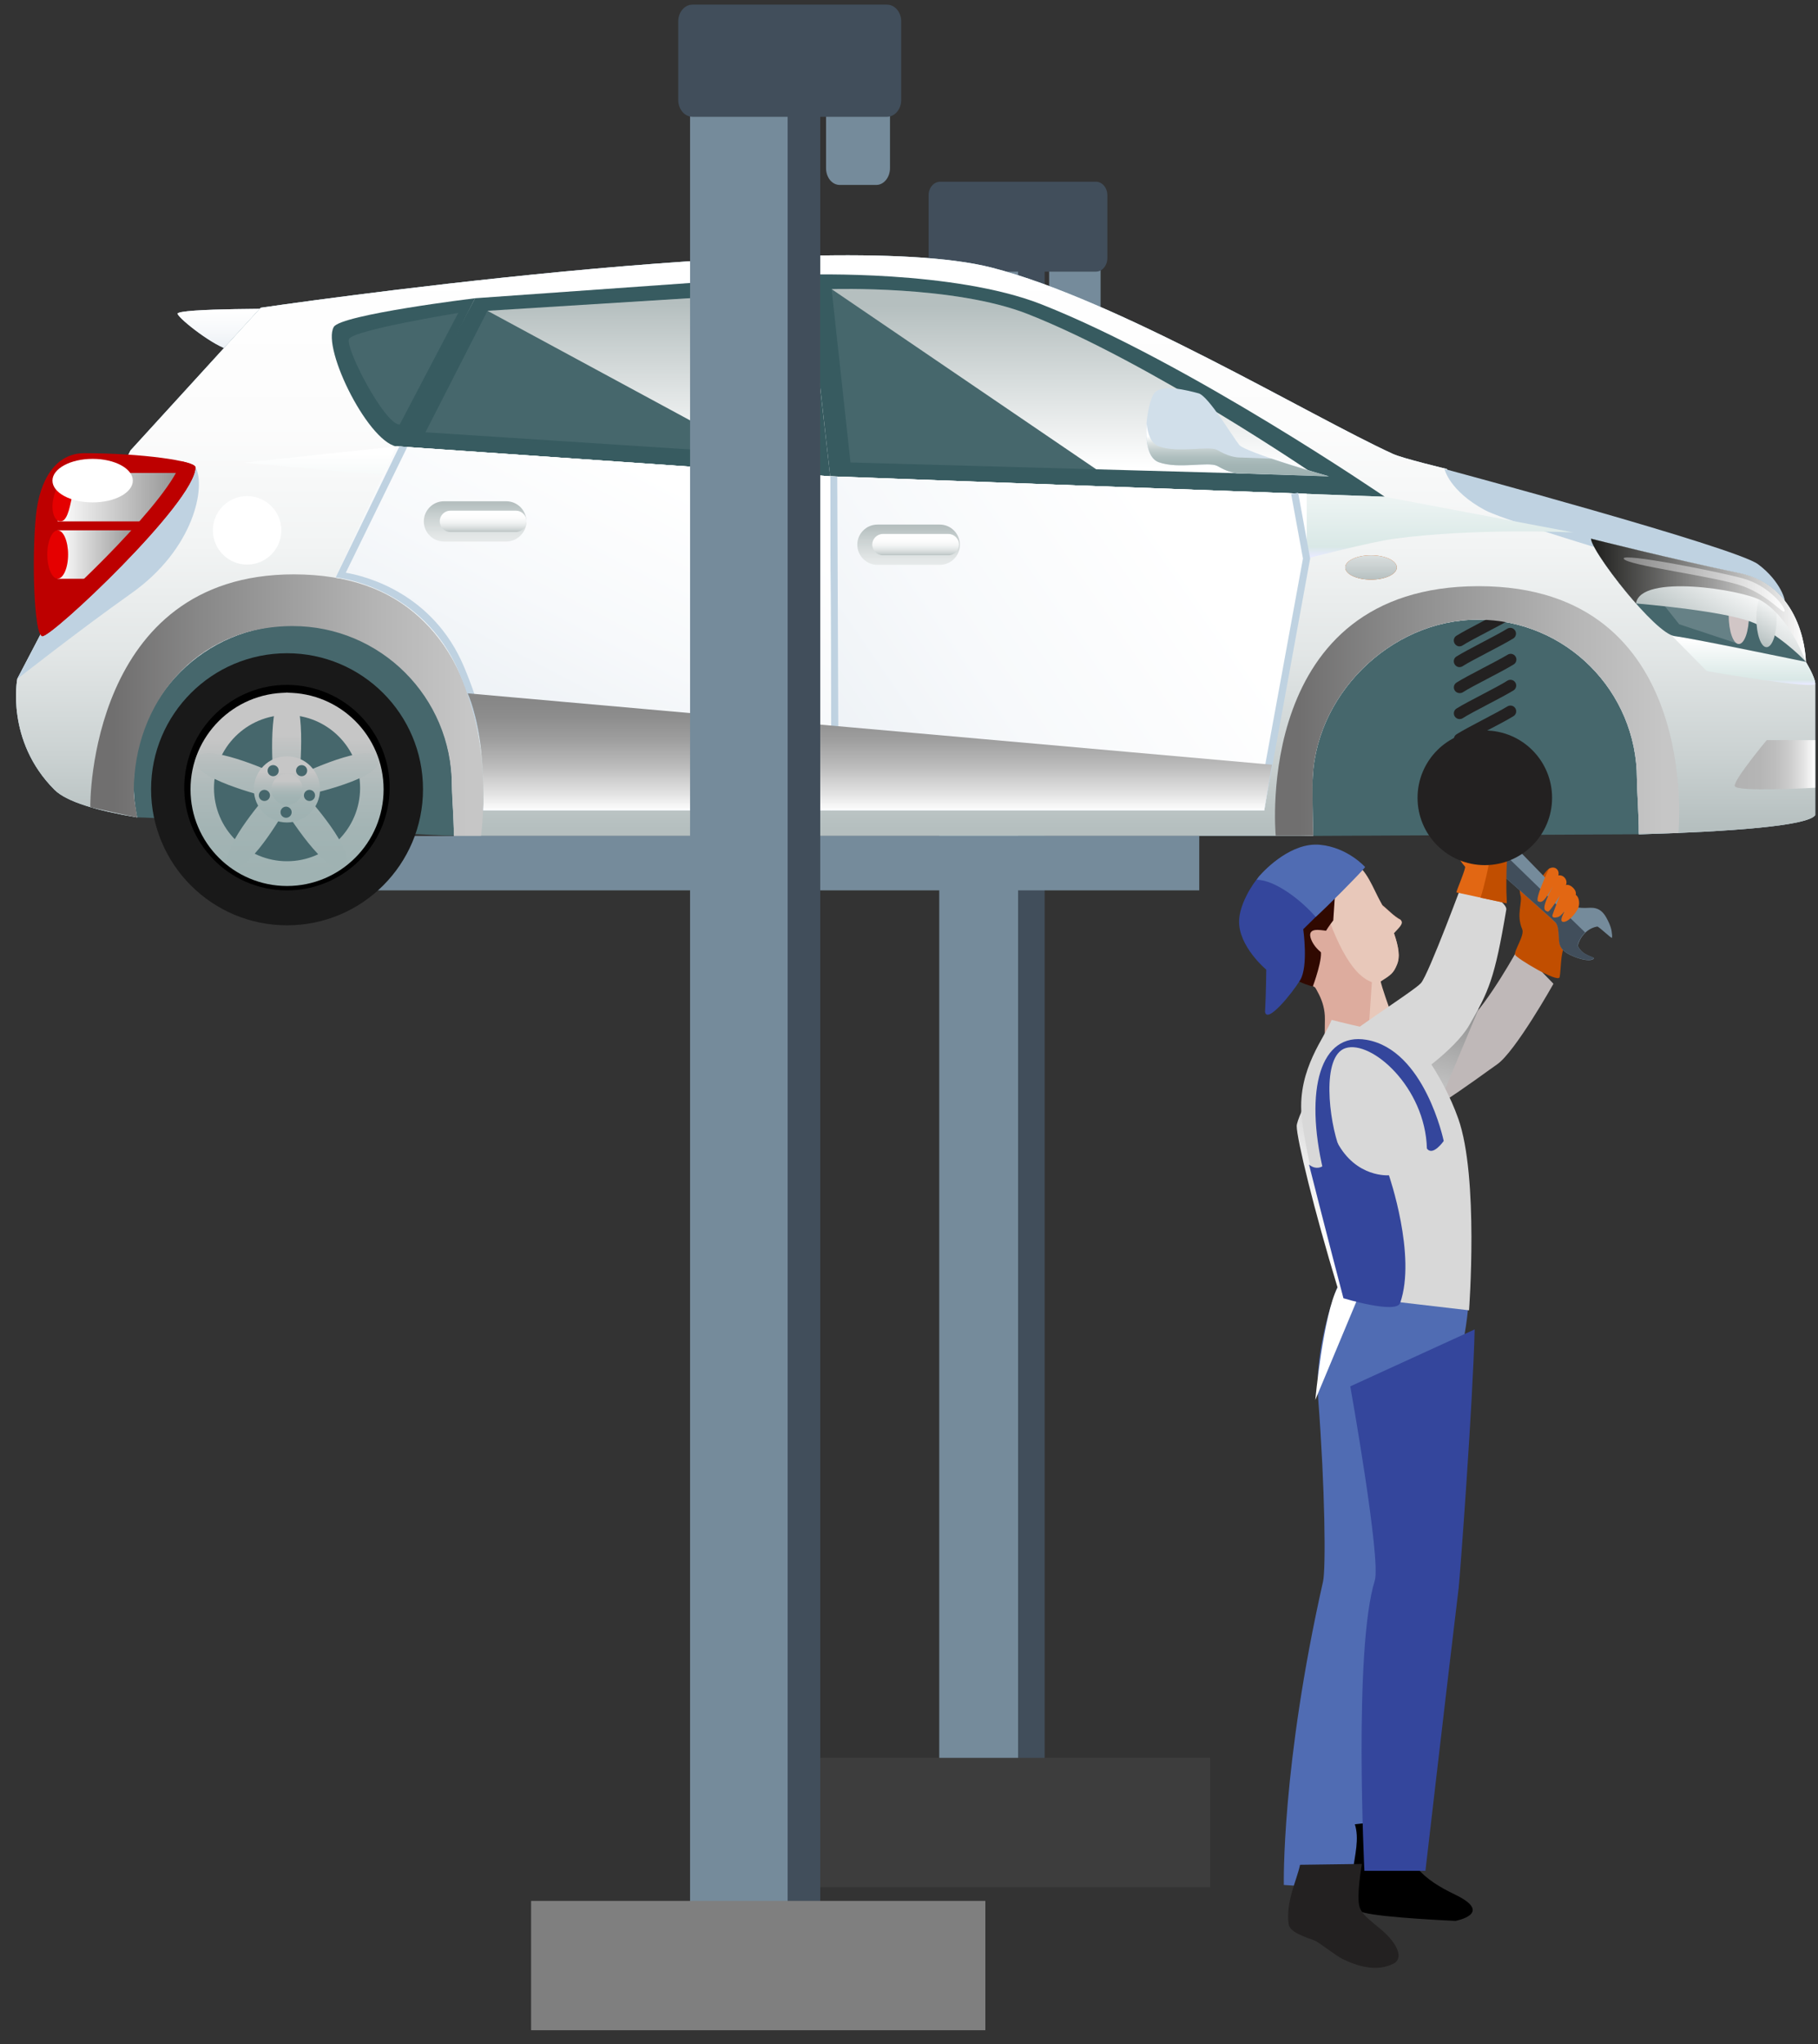 <svg width="89" height="100" viewBox="0 0 89 100" fill="none" xmlns="http://www.w3.org/2000/svg">
<rect x="0" y="0" width="89" height="100" fill="#333333" stroke="none"/>
<g id="Group 282">
<path id="Vector" d="M66.07 51.38C67.07 50.91 70.65 51.08 71.81 50.03C72.88 49.05 74.34 46.37 74.34 46.37L76.05 48.13C76.05 48.13 74.17 51.48 73.28 52.08C72.59 52.55 68.5 55.67 67.69 55.15C66.88 54.63 66.07 51.38 66.07 51.38Z" fill="#BFB8B8"/>
<path id="Vector_2" d="M74.17 46.71C74.11 46.51 74.65 45.76 74.52 45.46C74.21 44.75 74.55 44.14 74.43 43.78C74.32 43.41 74.47 42.24 74.8 42.64C75.09 43 75.04 43.59 75.18 43.38C75.32 43.17 75.71 42.51 75.85 42.5C75.98 42.49 77.21 44.08 77.2 44.36C77.19 44.63 76.83 46.02 76.61 46.29C76.39 46.56 76.42 47.52 76.35 47.81C76.26 48.1 74.22 46.87 74.17 46.71Z" fill="#C14E00"/>
<g id="Group">
<path id="Vector_3" d="M78.91 45.67C78.9 45.51 78.85 45.27 78.63 44.88C78.31 44.31 77.89 44.42 77.62 44.42C77.35 44.42 77.15 44.41 76.99 44.3C76.83 44.18 72.66 39.85 72.47 39.67C72.28 39.5 72.19 39.29 72.11 38.52C72.04 37.75 71.55 37.67 71.26 37.59C70.94 37.51 70.57 37.5 70.3 37.59C70.19 37.63 70.06 37.72 70.06 37.72C70.06 37.72 70.57 37.9 70.8 38.1C71.12 38.37 71.12 38.75 70.75 39.13C70.33 39.54 69.99 39.44 69.71 39.13C69.5 38.91 69.33 38.45 69.33 38.45L69.23 38.57C69.1 38.73 69.09 39.18 69.22 39.69C69.3 39.99 69.42 40.5 70.19 40.54C70.96 40.58 71.18 40.67 71.36 40.85C71.54 41.04 76.05 45 76.17 45.15C76.29 45.31 76.3 45.53 76.32 45.81C76.34 46.09 76.28 46.44 76.87 46.72C77.4 46.98 77.8 47 77.91 46.96C77.96 46.95 78 46.93 78.02 46.9C78.11 46.81 77.48 46.79 77.25 46.29C77.22 46.22 77.47 45.46 78.19 45.33C78.27 45.32 78.9 45.94 78.91 45.88C78.92 45.85 78.93 45.78 78.91 45.67Z" fill="#758B9B"/>
<g id="Group_2">
<g id="Group_3">
<g id="Group_4">
<path id="Vector_4" d="M69.7 39.12C69.49 38.9 69.32 38.44 69.32 38.44L69.22 38.56C69.09 38.72 69.08 39.17 69.21 39.68C69.29 39.98 69.41 40.49 70.18 40.53C70.95 40.57 71.17 40.66 71.35 40.84C71.53 41.03 76.04 44.99 76.16 45.14C76.28 45.3 76.29 45.52 76.31 45.8C76.33 46.08 76.27 46.43 76.86 46.71C77.39 46.97 77.79 46.99 77.9 46.95C77.95 46.94 77.99 46.92 78.01 46.89C78.1 46.8 77.47 46.78 77.24 46.28C77.22 46.23 77.32 45.89 77.6 45.62L70.8 39.02C70.78 39.05 70.75 39.08 70.73 39.11C70.32 39.53 69.98 39.43 69.7 39.12Z" fill="#414E5B"/>
</g>
</g>
</g>
</g>
<g id="Group_5">
<g id="Group_6">
<path id="Vector_5" d="M50.02 12.22H45.98V89.03H50.02V12.22Z" fill="#758B9B"/>
<path id="Vector_6" d="M51.14 88.25L49.84 89.03V12.22L51.14 12.99V88.25Z" fill="#414E5B"/>
</g>
<path id="Vector_7" d="M53.88 14.95C53.88 15.31 53.64 15.61 53.34 15.61H51.9C51.6 15.61 51.36 15.32 51.36 14.95V10.99C51.36 10.63 51.6 10.33 51.9 10.33H53.34C53.64 10.33 53.88 10.63 53.88 10.99V14.95Z" fill="#758B9B"/>
<path id="Vector_8" d="M54.21 12.63C54.21 12.99 53.96 13.29 53.65 13.29H46.03C45.72 13.29 45.46 12.99 45.46 12.63V9.55C45.46 9.19 45.71 8.89 46.03 8.89H53.65C53.96 8.89 54.21 9.19 54.21 9.55V12.63Z" fill="#414E5B"/>
</g>
<path id="Vector_9" d="M58.71 40.9H15.66V43.56H58.71V40.9Z" fill="#758B9B"/>
<g id="Group_7">
<g id="Group_8">
<path id="Vector_10" d="M64.06 47.78C64.37 48.32 64.87 48.92 64.86 49.86C64.85 50.81 64.85 50.81 64.85 50.81L67.95 50.1C67.95 50.1 67.23 48.89 67.37 48.2C67.52 47.5 64.06 47.78 64.06 47.78Z" fill="#DDAC9E"/>
<path id="Vector_11" d="M65.8 42.2C64.27 41.37 60.58 43.15 61.83 45.5C64.1 49.77 66.89 48.51 66.89 48.51C67.69 47.9 67.96 47.84 68.37 47.17C68.57 46.84 68.46 46.3 68.23 45.62C68.44 45.38 68.73 45.16 68.56 44.99C68.25 44.84 67.86 44.42 67.67 44.28C67.15 43.34 66.53 42.59 65.8 42.2Z" fill="#DDAC9E"/>
<g id="Group_9">
<path id="Vector_12" d="M67.59 48.02C68.11 47.69 68.22 47.61 68.39 47.2C68.54 46.85 68.48 46.33 68.24 45.66C68.45 45.42 68.74 45.19 68.58 45.03C68.27 44.88 67.88 44.46 67.69 44.33C67.17 43.38 66.93 42.53 66.2 42.15C66.12 42.11 65.66 42.17 65.57 42.14L64.51 43.32C65.27 45.91 66.12 47.68 67.16 48.05L67 50.4L68.61 50.93C68.61 50.94 67.75 48.69 67.59 48.02Z" fill="#E8C8BA"/>
</g>
<path id="Vector_13" d="M61.28 44.19C61.3 43.61 61.39 42.92 62.48 42.28C63.53 41.65 64.31 41.38 65.43 41.68C66 41.83 66.05 42.4 66.05 42.4C66.05 42.4 65.18 42.45 64.97 42.67C64.76 42.89 65.41 43.02 65.36 43.69C65.32 44.25 65.27 45.03 65.27 45.03C65.27 45.03 64.44 46.07 64.63 46.43C64.82 46.79 64.27 48.26 64.27 48.26C64.27 48.26 63.23 48.07 62.2 46.99C60.68 45.37 61.28 44.33 61.28 44.19Z" fill="#300901"/>
<path id="Vector_14" d="M65.06 45.55C64.79 45.54 64.18 45.36 64.14 45.71C64.11 46.06 64.66 46.83 65.27 46.8C65.87 46.76 65.06 45.55 65.06 45.55Z" fill="#DDAC9E"/>
</g>
<g id="Group_10">
<g id="Group_11">
<path id="Vector_15" d="M66.8 42.44C66.5 42.82 63.8 45.46 63.8 45.46C63.8 45.46 64.06 47.27 63.65 47.95C63.24 48.62 62.02 50.11 61.93 49.5C61.98 48.61 61.99 47.44 61.99 47.44C61.99 47.44 60.62 46.3 60.66 45.04C60.68 44.26 61.28 43.27 61.66 42.86C62.33 42.14 63.29 41.35 64.41 41.45C65.78 41.57 66.8 42.44 66.8 42.44Z" fill="#34469C"/>
</g>
<g id="Group_12">
<path id="Vector_16" d="M64.62 41.33C65.98 41.46 66.83 42.42 66.83 42.42C66.58 42.74 64.93 44.4 64.41 44.86C63.7 44.04 62.44 43.06 61.52 43.04C61.55 43 61.61 42.9 61.64 42.87C62 42.46 63.26 41.2 64.62 41.33Z" fill="#506CB3"/>
</g>
</g>
</g>
<g id="Group_13">
<path id="Vector_17" d="M71.64 64.07C71.88 68.93 70.84 71.73 69.83 78.4C69.47 80.76 66.21 92.45 66.21 92.45L62.85 92.22C62.85 92.22 62.72 86.46 64.77 77.37C64.91 76.73 64.87 72.85 64.53 68.41C64.33 65.78 65.47 62.97 65.47 62.97L71.64 64.07Z" fill="#506CB3"/>
</g>
<path id="Vector_18" d="M71.62 65.67C72.5 61.59 71.56 54.82 71.13 54.13C70.57 54.93 69.25 54.62 69.25 54.62C69.41 56.39 67.62 58.89 65.16 55.8C66.29 63.5 66.41 63.5 66.17 66.74C65.97 69.47 71.62 65.67 71.62 65.67Z" fill="#506CB3"/>
<path id="Vector_19" d="M75.83 42.5C76.11 42.34 76.36 42.55 76.29 42.83C76.54 42.78 76.77 43.06 76.66 43.3C76.87 43.23 77.21 43.55 77.14 43.78C77.32 43.89 77.35 44.25 77.25 44.45C77.11 44.73 76.75 45.14 76.51 45.1C76.26 45.06 76.75 44.32 76.75 44.32C76.75 44.32 76.47 44.87 76.2 44.88C76.2 44.88 75.94 44.95 76.01 44.74C76.08 44.52 76.36 43.82 76.36 43.82C76.36 43.82 75.87 44.63 75.77 44.6C75.59 44.53 75.43 44.49 76.02 43.36C75.63 44.06 75.5 44.19 75.3 44.1C75.11 44.01 75.83 42.5 75.83 42.5Z" fill="#E26713"/>
<path id="Vector_20" d="M72.39 49.35L64.39 68.49C64.39 68.49 64.78 64.33 65.48 62.99C64.33 59.21 63.48 55.71 63.48 55.09C63.48 54.63 64.97 51.83 64.97 51.83L72.39 49.35Z" fill="url(#paint0_linear_1_480)"/>
<g id="Group_14">
<path id="Vector_21" d="M66.03 53.66C66.03 53.66 67.13 53.9 67.92 53.5C69.07 52.92 71.24 51.36 71.93 50.15C72.88 48.5 73.17 47.9 73.74 44.5C73.81 44.06 71.69 42.94 71.69 42.94C71.69 42.94 69.94 47.68 69.56 48.1C69.18 48.52 65.65 50.71 65.2 51.35C64.68 52.12 64.75 53.37 66.03 53.66Z" fill="#D8D8D8"/>
<g id="Group_15">
<path id="Vector_22" d="M71.3 43.66C71.28 43.61 71.78 42.47 71.72 42.4C71.15 41.74 71.26 41.33 70.9 40.96C70.61 40.66 70.47 39.97 71.21 40.54C71.56 40.81 71.61 40.62 71.61 40.62C71.61 40.62 71.79 40.6 71.97 39.64C72.06 39.16 72.51 38.64 72.52 39.35C72.57 38.85 73.04 38.75 73.06 39.36C73.16 39 73.46 39.07 73.48 39.59C73.55 39.4 73.7 39.49 73.76 39.79C73.8 39.98 74.03 40.24 73.81 41.22C73.6 42.21 73.76 44.19 73.76 44.19L71.3 43.66Z" fill="#E26713"/>
<g id="Group_16">
<path id="Vector_23" d="M73.87 41.23C74.03 40.39 73.88 39.86 73.86 39.67C73.81 39.37 73.57 39.38 73.5 39.57C73.48 39.17 73.24 38.98 73.11 39.25C73.33 40.37 72.82 42.87 72.48 43.92L73.76 44.19C73.76 44.17 73.68 42.22 73.87 41.23Z" fill="#C14E00"/>
</g>
</g>
</g>
<path id="Vector_24" d="M65.188 49.897C64.883 50.72 63.532 52.275 63.715 54.541C63.847 56.178 64.853 60.335 65.615 62.378C66.022 63.465 66.174 63.435 66.174 63.435L71.917 64.106C71.917 64.106 72.405 57.591 71.388 54.724C70.616 52.549 69.071 50.456 68.563 50.547C68.065 50.639 65.188 49.897 65.188 49.897Z" fill="#D8D8D8"/>
<path id="Vector_25" d="M66.327 89.251C66.55 89.963 66.337 90.715 66.205 91.66C66.073 92.605 65.819 93.317 66.764 93.571C67.709 93.825 71.256 93.977 71.256 93.977C71.256 93.977 73.167 93.622 71.226 92.687C69.722 91.965 68.614 91.091 68.807 89.292C68.858 88.936 66.327 89.251 66.327 89.251Z" fill="black"/>
<path id="Vector_26" d="M72.191 65.041C72.11 68.547 71.47 77.177 71.409 77.685C70.84 82.391 69.782 91.528 69.782 91.528H66.794C66.794 91.528 66.256 80.693 67.302 77.329C67.618 76.302 66.103 67.826 66.103 67.826L72.191 65.041Z" fill="#34469C"/>
<path id="Vector_27" d="M63.644 91.233C63.481 92.006 62.942 93.022 63.084 94.13C63.135 94.516 63.806 94.74 64.345 94.933C64.568 95.014 65.32 95.634 65.717 95.837C67.16 96.549 67.912 96.213 68.217 96.071C68.512 95.929 68.644 95.522 68.044 94.821C67.526 94.221 66.733 93.835 66.561 93.307C66.388 92.778 66.672 91.192 66.672 91.192L63.644 91.233Z" fill="#232121"/>
<path id="Vector_28" d="M65.361 56.778C65.544 57.509 65.595 56.249 65.575 56.188C65.056 54.826 64.68 51.665 65.869 51.279C67.14 50.872 69.772 53.19 69.854 56.188C70.138 56.594 70.677 55.822 70.677 55.822C70.677 55.822 69.752 51.36 66.896 50.872C64.64 50.486 63.847 53.301 64.782 57.276L65.361 56.778Z" fill="#34469C"/>
<path id="Vector_29" d="M65.768 63.516C65.158 61.209 64.081 56.971 64.081 56.971C64.081 56.971 64.873 57.753 65.453 55.873C66.388 57.641 67.994 57.499 67.994 57.499C67.994 57.499 69.356 61.433 68.543 63.75C68.349 64.299 65.768 63.516 65.768 63.516Z" fill="#34469C"/>
<g id="Group_17">
<g id="Group_18">
<path id="Vector_30" d="M14.406 15.108C14.406 15.108 8.581 15.066 8.694 15.357C8.811 15.648 10.543 16.985 11.219 17.103C11.895 17.22 12.585 17.103 12.585 17.103L14.406 15.108Z" fill="#BFD2E1"/>
<path id="Vector_31" d="M14.406 15.108C14.406 15.108 8.581 15.066 8.694 15.357C8.811 15.648 10.543 16.985 11.219 17.103C11.895 17.22 12.585 17.103 12.585 17.103L14.406 15.108Z" fill="url(#paint1_linear_1_480)"/>
</g>
<path id="Vector_32" d="M83.73 27.49C82.998 27.237 74.587 25.134 73.981 24.998C71.85 24.533 70.822 22.942 70.822 22.942C70.822 22.942 68.658 22.425 68.184 22.205C64.11 20.337 54.722 14.666 48.535 13.089C40.321 10.996 12.764 15.056 12.764 15.056L6.385 22.041L1.982 31.043L0.846 33.212C0.846 33.212 0.264 36.235 2.667 38.638C3.258 39.23 4.775 39.666 6.713 39.99C8.018 39.99 20.537 40.886 22.222 40.886C22.409 40.886 22.517 40.886 22.517 40.886H63.673C63.673 40.886 63.894 40.891 64.288 40.896C65.621 40.896 79.046 40.816 80.228 40.816C84.725 40.68 88.485 40.408 88.865 39.877C88.865 39.877 88.865 34.141 88.865 33.442C88.865 32.752 85.964 28.269 83.73 27.49Z" fill="#46676C"/>
<path id="Vector_33" d="M83.73 27.49C82.998 27.237 74.587 25.134 73.981 24.998C71.85 24.533 70.822 22.942 70.822 22.942C70.822 22.942 68.658 22.425 68.184 22.205C64.11 20.337 54.722 14.666 48.535 13.089C40.321 10.996 12.764 15.056 12.764 15.056L6.385 22.041L1.982 31.043L0.846 33.212C0.846 33.212 0.264 36.235 2.667 38.638C3.258 39.23 4.775 39.666 6.713 39.99C6.605 39.474 6.544 38.934 6.544 38.385C6.544 34.08 10.032 30.593 14.336 30.593C18.64 30.593 22.128 34.08 22.128 38.385C22.128 38.882 22.212 39.971 22.222 40.886C22.409 40.886 22.517 40.886 22.517 40.886H63.673C63.673 40.886 63.894 40.891 64.288 40.896C64.255 39.849 64.255 38.821 64.255 38.385C64.255 34.08 68.038 30.316 72.343 30.316C76.647 30.316 80.135 33.803 80.135 38.108C80.135 38.643 80.233 39.868 80.228 40.821C84.725 40.685 88.485 40.412 88.865 39.882C88.865 39.882 88.865 34.146 88.865 33.447C88.865 32.752 85.964 28.269 83.73 27.49Z" fill="#BFD2E1"/>
<path id="Vector_34" d="M83.73 27.49C82.998 27.237 74.587 25.134 73.981 24.998C71.85 24.533 70.822 22.942 70.822 22.942C70.822 22.942 68.658 22.425 68.184 22.205C64.11 20.337 54.722 14.666 48.535 13.089C40.321 10.996 12.764 15.056 12.764 15.056L6.385 22.041L1.982 31.043L0.846 33.212C0.846 33.212 0.264 36.235 2.667 38.638C3.258 39.23 4.775 39.666 6.713 39.99C6.605 39.474 6.544 38.934 6.544 38.385C6.544 34.08 10.032 30.593 14.336 30.593C18.64 30.593 22.128 34.08 22.128 38.385C22.128 38.882 22.212 39.971 22.222 40.886C22.409 40.886 22.517 40.886 22.517 40.886H63.673C63.673 40.886 63.894 40.891 64.288 40.896C64.255 39.849 64.255 38.821 64.255 38.385C64.255 34.08 68.038 30.316 72.343 30.316C76.647 30.316 80.135 33.803 80.135 38.108C80.135 38.643 80.233 39.868 80.228 40.821C84.725 40.685 88.485 40.412 88.865 39.882C88.865 39.882 88.865 34.146 88.865 33.447C88.865 32.752 85.964 28.269 83.73 27.49Z" fill="url(#paint2_linear_1_480)"/>
<path id="Vector_35" d="M88.865 36.211H86.49C86.49 36.211 84.889 38.131 84.922 38.45C84.951 38.77 88.865 38.539 88.865 38.539V36.211Z" fill="url(#paint3_linear_1_480)"/>
<path id="Vector_36" d="M70.714 22.942C70.714 22.942 84.927 26.763 86.063 27.603C87.194 28.443 87.471 29.485 87.349 29.485C87.227 29.485 74.112 25.721 72.69 24.955C70.944 24.012 70.714 22.942 70.714 22.942Z" fill="#BFD2E1"/>
<g id="Group_19">
<path id="Vector_37" d="M67.79 24.303C67.79 24.303 58.158 17.718 50.99 14.892C46.7 13.202 39.537 13.437 39.537 13.437L40.64 23.303L67.79 24.303Z" fill="#375B60"/>
<path id="Vector_38" d="M39.533 13.437L23.259 14.591L19.405 21.834L40.641 23.303L39.533 13.437Z" fill="#375B60"/>
<path id="Vector_39" d="M23.259 14.591C23.259 14.591 16.692 15.389 16.34 15.995C15.73 17.051 18.133 21.858 19.541 21.858L23.259 14.591Z" fill="#375B60"/>
<path id="Vector_40" d="M22.433 15.309C22.433 15.309 17.284 16.145 17.087 16.586C16.885 17.027 18.833 20.773 19.565 20.773L22.433 15.309Z" fill="#46676C"/>
<g id="Group_20">
<path id="Vector_41" d="M64.415 23.261C64.415 23.261 56.332 17.736 50.319 15.366C46.719 13.948 40.711 14.145 40.711 14.145L41.636 22.627L64.415 23.261Z" fill="#46676C"/>
<path id="Vector_42" d="M64.415 23.261C64.415 23.261 56.332 17.736 50.319 15.366C46.719 13.948 40.711 14.145 40.711 14.145L53.666 22.96L64.415 23.261Z" fill="url(#paint4_linear_1_480)"/>
</g>
<g id="Group_21">
<path id="Vector_43" d="M38.758 14.277L23.865 15.206L20.828 21.149L39.533 22.364L38.758 14.277Z" fill="#46676C"/>
<path id="Vector_44" d="M38.758 14.277L23.865 15.206L36.778 22.186L39.533 22.364L38.758 14.277Z" fill="url(#paint5_linear_1_480)"/>
</g>
</g>
<g id="Group_22">
<path id="Vector_45" d="M71.216 32.507C71.134 32.375 71.165 32.202 71.297 32.121C71.846 31.776 73.208 31.115 73.787 30.759C73.919 30.678 74.092 30.718 74.173 30.851C74.255 30.983 74.214 31.155 74.082 31.237C73.452 31.623 72.08 32.284 71.592 32.599C71.541 32.629 71.49 32.639 71.439 32.639C71.358 32.639 71.267 32.589 71.216 32.507Z" fill="#232121"/>
<path id="Vector_46" d="M71.216 31.491C71.134 31.359 71.165 31.186 71.297 31.105C71.846 30.759 73.208 30.099 73.787 29.743C73.919 29.661 74.092 29.702 74.173 29.834C74.255 29.966 74.214 30.139 74.082 30.22C73.452 30.607 72.08 31.267 71.592 31.582C71.541 31.613 71.49 31.623 71.439 31.623C71.358 31.623 71.267 31.572 71.216 31.491Z" fill="#232121"/>
<path id="Vector_47" d="M71.216 33.778C71.134 33.646 71.175 33.473 71.307 33.392C71.856 33.046 73.218 32.385 73.808 32.03C73.94 31.948 74.112 31.989 74.194 32.121C74.275 32.253 74.234 32.426 74.102 32.507C73.472 32.894 72.1 33.554 71.612 33.869C71.561 33.9 71.51 33.91 71.46 33.91C71.358 33.91 71.266 33.859 71.216 33.778Z" fill="#232121"/>
<path id="Vector_48" d="M71.216 35.048C71.134 34.916 71.175 34.743 71.307 34.662C71.856 34.316 73.218 33.666 73.797 33.3C73.929 33.219 74.102 33.259 74.183 33.392C74.265 33.524 74.224 33.697 74.092 33.778C73.462 34.164 72.09 34.825 71.602 35.14C71.551 35.17 71.5 35.18 71.45 35.18C71.358 35.18 71.266 35.13 71.216 35.048Z" fill="#232121"/>
<path id="Vector_49" d="M71.216 36.309C71.134 36.176 71.175 36.004 71.307 35.922C71.856 35.577 73.208 34.916 73.797 34.56C73.929 34.479 74.102 34.52 74.183 34.652C74.265 34.784 74.224 34.957 74.092 35.038C73.462 35.424 72.09 36.085 71.602 36.4C71.551 36.431 71.5 36.441 71.45 36.441C71.358 36.441 71.266 36.4 71.216 36.309Z" fill="#232121"/>
</g>
<path id="Vector_50" d="M82.167 40.75C82.167 40.741 83.35 28.678 72.39 28.678C61.373 28.678 62.434 40.703 62.453 40.886H63.593L64.288 40.882C64.255 39.84 64.255 38.816 64.255 38.385C64.255 34.08 68.038 30.316 72.343 30.316C76.647 30.316 80.135 33.803 80.135 38.108C80.135 38.633 80.228 39.821 80.228 40.764L82.158 40.75C82.158 40.75 82.162 40.75 82.167 40.75Z" fill="url(#paint6_linear_1_480)"/>
<path id="Vector_51" d="M23.55 40.891C23.55 40.882 25.338 28.1 14.378 28.1C4.39 28.1 4.404 39.309 4.423 39.492L6.708 39.995C6.699 39.783 6.549 39.14 6.549 38.709C6.549 34.404 9.567 30.63 14.327 30.63C18.631 30.63 22.118 34.118 22.118 38.422C22.118 38.948 22.217 39.948 22.217 40.891C22.222 40.891 23.55 40.891 23.55 40.891Z" fill="url(#paint7_linear_1_480)"/>
<path id="Vector_52" d="M88.865 33.447C88.865 33.127 88.405 32.381 88.405 32.381L81.806 31.062L83.556 32.832C83.552 32.836 88.865 33.752 88.865 33.447Z" fill="url(#paint8_linear_1_480)"/>
<path id="Vector_53" d="M63.964 27.326L11.937 22.637L19.405 21.839L40.636 23.308L67.785 24.303L77.023 26.049C77.023 26.049 72.31 25.814 68.245 26.359C67.156 26.5 63.964 27.326 63.964 27.326Z" fill="url(#paint9_linear_1_480)"/>
<g id="Group_23">
<path id="Vector_54" d="M40.64 23.303L40.706 39.647H61.889L63.964 27.326V24.162L40.64 23.303Z" fill="url(#paint10_linear_1_480)"/>
<path id="Vector_55" d="M40.64 23.303L40.706 39.647H61.889L63.964 27.326V24.162L40.64 23.303Z" fill="url(#paint11_linear_1_480)"/>
<path id="Vector_56" d="M61.889 39.647H40.706L40.64 23.308L40.988 23.317L41.053 39.3H61.594L63.786 27.326L63.209 24.171L63.551 24.106L64.138 27.321L64.133 27.354L61.889 39.647Z" fill="#BFD2E1"/>
</g>
<g id="Group_24">
<path id="Vector_57" d="M19.405 21.834L16.429 28.265C16.429 28.265 20.588 28.574 22.564 33.071C23.963 36.258 23.658 39.647 23.658 39.647H40.706L40.636 23.303L19.405 21.834Z" fill="url(#paint12_linear_1_480)"/>
<path id="Vector_58" d="M19.405 21.834L16.429 28.265C16.429 28.265 20.588 28.574 22.564 33.071C23.963 36.258 23.658 39.647 23.658 39.647H40.706L40.636 23.303L19.405 21.834Z" fill="url(#paint13_linear_1_480)"/>
<path id="Vector_59" d="M40.706 39.647H23.663C23.663 39.647 24.108 36.765 22.484 32.921C20.682 28.649 16.434 28.25 16.434 28.25L19.555 21.834L19.936 21.872L16.927 28.02C17.87 28.175 21.198 29.006 22.719 32.63C24.212 36.183 24.085 38.493 24.076 39.3H40.711V39.647H40.706Z" fill="#BFD2E1"/>
</g>
<path id="Vector_60" d="M61.89 39.647H23.663C23.663 39.647 23.714 38.366 23.559 36.784C23.386 34.986 22.898 33.921 22.898 33.921L62.27 37.413L61.89 39.647Z" fill="url(#paint14_linear_1_480)"/>
<path id="Vector_61" d="M9.572 22.862C10.074 23.759 9.553 26.819 6.427 29.03C3.859 30.846 0.846 33.217 0.846 33.217L1.982 31.048L9.572 22.862Z" fill="#BFD2E1"/>
<g id="Group_25">
<path id="Vector_62" d="M77.886 26.354C77.914 26.993 81.026 31.006 81.984 31.123C82.942 31.241 88.405 32.381 88.405 32.381C88.405 32.381 88.382 28.706 85.129 28.035C81.881 27.363 77.886 26.354 77.886 26.354Z" fill="#46676C"/>
<path id="Vector_63" d="M85.124 31.508L82.205 30.541L80.726 28.682H85.124V31.508Z" fill="#668186"/>
<path id="Vector_64" d="M85.124 31.508C85.399 31.508 85.622 30.875 85.622 30.095C85.622 29.315 85.399 28.682 85.124 28.682C84.849 28.682 84.627 29.315 84.627 30.095C84.627 30.875 84.849 31.508 85.124 31.508Z" fill="#D1C6C6"/>
<path id="Vector_65" d="M85.129 28.035C81.881 27.363 77.886 26.354 77.886 26.354C77.905 26.734 78.999 28.288 80.092 29.523C82.144 29.706 85.157 30.058 86.077 30.579C87.513 31.391 88.41 32.381 88.41 32.381C88.41 32.381 88.382 28.706 85.129 28.035Z" fill="url(#paint15_linear_1_480)"/>
<path id="Vector_66" d="M85.983 30.25C85.983 31.029 86.204 31.663 86.481 31.663C86.758 31.663 86.978 31.029 86.978 30.25C86.978 29.471 86.753 28.837 86.481 28.837C86.209 28.837 85.983 29.471 85.983 30.25Z" fill="url(#paint16_linear_1_480)"/>
<path id="Vector_67" d="M85.129 28.035C81.881 27.363 77.886 26.354 77.886 26.354C77.905 26.734 78.999 28.288 80.092 29.523C80.299 28.058 85.27 28.847 86.19 29.368C87.626 30.18 88.405 32.381 88.405 32.381C88.405 32.381 88.382 28.706 85.129 28.035Z" fill="url(#paint17_linear_1_480)"/>
<path id="Vector_68" d="M79.487 27.326C79.557 27.659 84.054 28.204 85.335 28.682C86.617 29.161 87.293 30.067 87.363 29.903C87.438 29.738 86.612 28.654 85.335 28.302C84.059 27.95 79.426 27.044 79.487 27.326Z" fill="url(#paint18_linear_1_480)"/>
</g>
<g id="Group_26">
<path id="Vector_69" d="M1.761 25.209C1.55 27.302 1.658 31.02 2.066 31.123C2.475 31.227 9.567 24.561 9.567 22.862C9.567 22.547 6.938 22.172 4.122 22.172C2.719 22.172 1.935 23.482 1.761 25.209Z" fill="#BD0000"/>
<path id="Vector_70" d="M7.356 25.509H2.822L3.521 23.139H9.337L7.356 25.509Z" fill="url(#paint19_linear_1_480)"/>
<path id="Vector_71" d="M4.685 28.316H2.822V25.946H7.046L4.685 28.316Z" fill="url(#paint20_linear_1_480)"/>
<path id="Vector_72" d="M8.858 22.562C8.417 24.298 3.334 29.227 1.803 30.363C1.869 30.804 1.958 31.095 2.066 31.123C2.475 31.227 9.567 24.561 9.567 22.862C9.572 22.763 9.309 22.655 8.858 22.562Z" fill="#BD0000"/>
<path id="Vector_73" d="M2.629 24.322C2.47 24.955 2.648 25.505 2.958 25.505C3.268 25.505 3.39 24.96 3.521 24.322C3.657 23.641 3.831 23.139 3.521 23.139C3.211 23.139 2.822 23.547 2.629 24.322Z" fill="#E50000"/>
<path id="Vector_74" d="M2.315 27.129C2.315 27.781 2.545 28.312 2.822 28.312C3.099 28.312 3.334 27.786 3.334 27.129C3.334 26.476 3.104 25.946 2.827 25.946C2.55 25.946 2.315 26.476 2.315 27.129Z" fill="#E50000"/>
<path id="Vector_75" d="M4.535 24.58C5.621 24.58 6.502 24.103 6.502 23.514C6.502 22.926 5.621 22.449 4.535 22.449C3.449 22.449 2.568 22.926 2.568 23.514C2.568 24.103 3.449 24.58 4.535 24.58Z" fill="white"/>
</g>
<path id="Vector_76" d="M13.773 25.946C13.773 26.87 13.022 27.622 12.097 27.622C11.172 27.622 10.421 26.87 10.421 25.946C10.421 25.021 11.172 24.27 12.097 24.27C13.022 24.27 13.773 25.021 13.773 25.946Z" fill="white"/>
<g id="Group_27">
<path id="Vector_77" d="M24.785 26.495H21.733C21.189 26.495 20.748 26.049 20.748 25.509C20.748 24.965 21.194 24.524 21.733 24.524H24.785C25.329 24.524 25.77 24.97 25.77 25.509C25.77 26.049 25.324 26.495 24.785 26.495Z" fill="url(#paint21_linear_1_480)"/>
<path id="Vector_78" d="M25.249 26.026H22.048C21.762 26.026 21.527 25.791 21.527 25.505C21.527 25.218 21.762 24.984 22.048 24.984H25.254C25.54 24.984 25.775 25.218 25.775 25.505C25.77 25.796 25.535 26.026 25.249 26.026Z" fill="url(#paint22_linear_1_480)"/>
</g>
<g id="Group_28">
<path id="Vector_79" d="M46.005 27.636H42.955C42.41 27.636 41.969 27.19 41.969 26.65C41.969 26.105 42.415 25.664 42.955 25.664H46.005C46.55 25.664 46.991 26.11 46.991 26.65C46.996 27.19 46.55 27.636 46.005 27.636Z" fill="url(#paint23_linear_1_480)"/>
<path id="Vector_80" d="M46.428 27.166H43.222C42.936 27.166 42.701 26.932 42.701 26.645C42.701 26.359 42.936 26.124 43.222 26.124H46.428C46.714 26.124 46.949 26.359 46.949 26.645C46.944 26.936 46.714 27.166 46.428 27.166Z" fill="url(#paint24_linear_1_480)"/>
</g>
<g id="Group_29">
<path id="Vector_81" d="M68.381 27.762C68.381 28.091 67.813 28.358 67.118 28.358C66.419 28.358 65.856 28.091 65.856 27.762C65.856 27.434 66.424 27.166 67.118 27.166C67.813 27.166 68.381 27.434 68.381 27.762Z" fill="#DD5600"/>
<path id="Vector_82" d="M68.381 27.762C68.381 28.091 67.813 28.358 67.118 28.358C66.419 28.358 65.856 28.091 65.856 27.762C65.856 27.434 66.424 27.166 67.118 27.166C67.813 27.166 68.381 27.434 68.381 27.762Z" fill="url(#paint25_linear_1_480)"/>
</g>
<g id="Group_30">
<path id="Vector_83" d="M65.058 23.303C65.058 23.303 60.984 22.144 60.669 21.768C60.359 21.393 59.162 19.374 58.674 19.243C58.186 19.112 56.858 18.755 56.501 19.243C56.144 19.731 55.75 22.266 56.722 22.613C57.693 22.96 59.139 22.571 59.58 22.792C59.735 22.867 60.073 23.101 60.58 23.158L65.058 23.303Z" fill="#D1DFEA"/>
<path id="Vector_84" d="M60.585 22.378C60.078 22.322 59.74 22.087 59.585 22.012C59.144 21.792 57.693 22.186 56.726 21.834C56.355 21.698 56.182 21.243 56.135 20.707C56.069 21.534 56.182 22.416 56.726 22.613C57.698 22.96 59.144 22.571 59.585 22.792C59.74 22.867 60.078 23.101 60.585 23.158L65.058 23.308C65.058 23.308 63.504 22.867 62.242 22.439L60.585 22.378Z" fill="url(#paint26_linear_1_480)"/>
</g>
<g id="Group_31">
<path id="Vector_85" d="M14.052 45.27C17.728 45.27 20.708 42.291 20.708 38.615C20.708 34.939 17.728 31.959 14.052 31.959C10.376 31.959 7.396 34.939 7.396 38.615C7.396 42.291 10.376 45.27 14.052 45.27Z" fill="#191919"/>
<path id="Vector_86" d="M19.01 39.342C19.456 36.602 17.596 34.019 14.856 33.572C12.115 33.126 9.532 34.986 9.086 37.726C8.64 40.467 10.5 43.05 13.24 43.496C15.98 43.942 18.564 42.082 19.01 39.342Z" fill="black"/>
<path id="Vector_87" d="M17.331 41.897C19.142 40.086 19.142 37.15 17.331 35.339C15.52 33.528 12.583 33.528 10.772 35.339C8.961 37.15 8.961 40.086 10.772 41.897C12.583 43.709 15.52 43.709 17.331 41.897Z" fill="#46676C"/>
<g id="Group_32">
<path id="Vector_88" d="M14.052 33.892C11.443 33.892 9.326 36.009 9.326 38.619C9.326 41.229 11.443 43.346 14.052 43.346C16.662 43.346 18.779 41.229 18.779 38.619C18.779 36.009 16.662 33.892 14.052 33.892ZM14.052 42.135C12.076 42.135 10.476 40.534 10.476 38.558C10.476 36.582 12.076 34.981 14.052 34.981C16.029 34.981 17.629 36.582 17.629 38.558C17.624 40.534 16.024 42.135 14.052 42.135Z" fill="url(#paint27_linear_1_480)"/>
<path id="Vector_89" d="M14.053 33.883C15.071 33.893 14.663 37.906 14.663 37.906C14.663 37.906 18.206 36.197 18.526 37.131C18.85 38.07 14.963 38.901 14.963 38.901C14.963 38.901 17.606 41.792 16.817 42.389C16.024 42.985 13.954 39.629 13.954 39.629C13.954 39.629 12.072 42.942 11.288 42.389C10.509 41.835 13.01 38.971 13.01 38.971C13.01 38.971 9.26 38.051 9.579 37.131C9.894 36.221 13.367 37.803 13.367 37.803C13.367 37.803 13.057 33.874 14.053 33.883Z" fill="url(#paint28_linear_1_480)"/>
<path id="Vector_90" d="M15.667 38.619C15.667 39.511 14.944 40.239 14.048 40.239C13.151 40.239 12.428 39.516 12.428 38.619C12.428 37.727 13.151 37 14.048 37C14.944 37 15.667 37.723 15.667 38.619Z" fill="url(#paint29_linear_1_480)"/>
<g id="Group_33">
<g id="Group_34">
<path id="Vector_91" d="M13.644 37.704C13.644 37.854 13.522 37.976 13.372 37.976C13.222 37.976 13.1 37.854 13.1 37.704C13.1 37.554 13.222 37.432 13.372 37.432C13.522 37.432 13.644 37.554 13.644 37.704Z" fill="#46676C"/>
<path id="Vector_92" d="M15.038 37.704C15.038 37.854 14.916 37.976 14.766 37.976C14.616 37.976 14.493 37.854 14.493 37.704C14.493 37.554 14.616 37.432 14.766 37.432C14.916 37.432 15.038 37.554 15.038 37.704Z" fill="#46676C"/>
<path id="Vector_93" d="M15.423 38.915C15.423 39.065 15.301 39.187 15.151 39.187C15.001 39.187 14.878 39.065 14.878 38.915C14.878 38.765 15.001 38.643 15.151 38.643C15.306 38.648 15.423 38.765 15.423 38.915Z" fill="#46676C"/>
<path id="Vector_94" d="M13.217 38.915C13.217 39.065 13.095 39.187 12.945 39.187C12.794 39.187 12.672 39.065 12.672 38.915C12.672 38.765 12.794 38.643 12.945 38.643C13.095 38.648 13.217 38.765 13.217 38.915Z" fill="#46676C"/>
<path id="Vector_95" d="M14.278 39.736C14.278 39.887 14.156 40.009 14.005 40.009C13.855 40.009 13.733 39.887 13.733 39.736C13.733 39.586 13.855 39.464 14.005 39.464C14.16 39.469 14.278 39.591 14.278 39.736Z" fill="#46676C"/>
</g>
</g>
<path id="Vector_96" d="M14.818 38.619C14.818 39.042 14.475 39.384 14.053 39.384C13.63 39.384 13.287 39.042 13.287 38.619C13.287 38.197 13.63 37.854 14.053 37.854C14.475 37.854 14.818 38.197 14.818 38.619Z" fill="url(#paint30_linear_1_480)"/>
</g>
</g>
</g>
<path id="Vector_97" d="M75.982 39.032C75.982 40.852 74.509 42.326 72.689 42.326C70.87 42.326 69.396 40.852 69.396 39.032C69.396 37.213 70.87 35.739 72.689 35.739C74.509 35.739 75.982 37.213 75.982 39.032Z" fill="#232121"/>
<path id="Vector_98" d="M59.238 86H37V92.327H59.238V86Z" fill="#3D3D3D"/>
<g id="Group_35">
<g id="Group_36">
<path id="Vector_99" d="M38.783 4.606H33.782V94.242H38.783V4.606Z" fill="#758B9B"/>
<path id="Vector_100" d="M40.155 93.286L38.559 94.252V4.606L40.155 5.572V93.286Z" fill="#414E5B"/>
</g>
<path id="Vector_101" d="M43.57 8.225C43.57 8.682 43.265 9.048 42.899 9.048H41.11C40.734 9.048 40.439 8.682 40.439 8.225V3.285C40.439 2.827 40.744 2.462 41.11 2.462H42.899C43.265 2.462 43.57 2.827 43.57 3.285V8.225Z" fill="#758B9B"/>
<path id="Vector_102" d="M44.119 4.891C44.119 5.348 43.804 5.714 43.417 5.714H33.904C33.518 5.714 33.203 5.348 33.203 4.891V1.049C33.203 0.591 33.518 0.226 33.904 0.226H43.417C43.804 0.226 44.119 0.591 44.119 1.049V4.891Z" fill="#414E5B"/>
</g>
<path id="Vector_103" d="M48.238 93H26V99.327H48.238V93Z" fill="#7F7F7F"/>
</g>
<defs>
<linearGradient id="paint0_linear_1_480" x1="64.052" y1="66.382" x2="71.23" y2="40.103" gradientUnits="userSpaceOnUse">
<stop offset="0.121" stop-color="white"/>
<stop offset="0.223" stop-color="#FBFBFB"/>
<stop offset="0.329" stop-color="#EEEEEE"/>
<stop offset="0.438" stop-color="#D9D9D9"/>
<stop offset="0.548" stop-color="#BCBCBC"/>
<stop offset="0.659" stop-color="#969696"/>
<stop offset="0.769" stop-color="#696969"/>
<stop offset="0.78" stop-color="#646464"/>
</linearGradient>
<linearGradient id="paint1_linear_1_480" x1="11.549" y1="17.15" x2="11.549" y2="15.105" gradientUnits="userSpaceOnUse">
<stop stop-color="#EAEFF4"/>
<stop offset="0.506" stop-color="#F7F9FB"/>
<stop offset="1" stop-color="white"/>
</linearGradient>
<linearGradient id="paint2_linear_1_480" x1="44.824" y1="40.533" x2="44.824" y2="12.959" gradientUnits="userSpaceOnUse">
<stop stop-color="#B5BFBF"/>
<stop offset="0.132" stop-color="#CBD2D2"/>
<stop offset="0.31" stop-color="#E2E6E6"/>
<stop offset="0.503" stop-color="#F2F4F4"/>
<stop offset="0.718" stop-color="#FCFCFC"/>
<stop offset="1" stop-color="white"/>
</linearGradient>
<linearGradient id="paint3_linear_1_480" x1="84.92" y1="37.413" x2="88.864" y2="37.413" gradientUnits="userSpaceOnUse">
<stop stop-color="#B2B2B2"/>
<stop offset="0.309" stop-color="#B5B5B5"/>
<stop offset="0.514" stop-color="#BEBEBE"/>
<stop offset="0.688" stop-color="#CDCDCD"/>
<stop offset="0.845" stop-color="#E2E2E2"/>
<stop offset="0.991" stop-color="#FDFDFD"/>
<stop offset="1" stop-color="white"/>
</linearGradient>
<linearGradient id="paint4_linear_1_480" x1="52.561" y1="14.979" x2="52.561" y2="22.909" gradientUnits="userSpaceOnUse">
<stop stop-color="#B5BFBF"/>
<stop offset="1" stop-color="white"/>
</linearGradient>
<linearGradient id="paint5_linear_1_480" x1="31.698" y1="14.832" x2="31.698" y2="22.446" gradientUnits="userSpaceOnUse">
<stop stop-color="#B5BFBF"/>
<stop offset="1" stop-color="white"/>
</linearGradient>
<linearGradient id="paint6_linear_1_480" x1="63.616" y1="34.786" x2="81.425" y2="34.786" gradientUnits="userSpaceOnUse">
<stop stop-color="#706F6F"/>
<stop offset="0.246" stop-color="#888888"/>
<stop offset="0.747" stop-color="#B5B5B5"/>
<stop offset="1" stop-color="#C6C6C6"/>
</linearGradient>
<linearGradient id="paint7_linear_1_480" x1="5.59" y1="34.495" x2="22.904" y2="34.495" gradientUnits="userSpaceOnUse">
<stop stop-color="#706F6F"/>
<stop offset="0.246" stop-color="#888888"/>
<stop offset="0.747" stop-color="#B5B5B5"/>
<stop offset="1" stop-color="#C6C6C6"/>
</linearGradient>
<linearGradient id="paint8_linear_1_480" x1="85.334" y1="33.471" x2="85.334" y2="31.232" gradientUnits="userSpaceOnUse">
<stop stop-color="#E8EAFF"/>
<stop offset="0.096" stop-color="#D9E8E6"/>
<stop offset="1" stop-color="white"/>
</linearGradient>
<linearGradient id="paint9_linear_1_480" x1="44.48" y1="27.236" x2="44.48" y2="22.21" gradientUnits="userSpaceOnUse">
<stop stop-color="#E8EAFF"/>
<stop offset="0.096" stop-color="#D9E8E6"/>
<stop offset="1" stop-color="white"/>
</linearGradient>
<linearGradient id="paint10_linear_1_480" x1="52.301" y1="39.462" x2="52.301" y2="24.61" gradientUnits="userSpaceOnUse">
<stop stop-color="#E8EAFF"/>
<stop offset="0.096" stop-color="#D9E8E6"/>
<stop offset="1" stop-color="white"/>
</linearGradient>
<linearGradient id="paint11_linear_1_480" x1="39.044" y1="39.914" x2="57.779" y2="26.978" gradientUnits="userSpaceOnUse">
<stop stop-color="#EAEFF4"/>
<stop offset="0.506" stop-color="#F7F9FB"/>
<stop offset="1" stop-color="white"/>
</linearGradient>
<linearGradient id="paint12_linear_1_480" x1="28.569" y1="39.364" x2="28.569" y2="23.048" gradientUnits="userSpaceOnUse">
<stop stop-color="#E8EAFF"/>
<stop offset="0.096" stop-color="#D9E8E6"/>
<stop offset="1" stop-color="white"/>
</linearGradient>
<linearGradient id="paint13_linear_1_480" x1="26.066" y1="38.391" x2="33.614" y2="23.926" gradientUnits="userSpaceOnUse">
<stop stop-color="#EAEFF4"/>
<stop offset="0.506" stop-color="#F7F9FB"/>
<stop offset="1" stop-color="white"/>
</linearGradient>
<linearGradient id="paint14_linear_1_480" x1="42.58" y1="39.698" x2="42.58" y2="34.259" gradientUnits="userSpaceOnUse">
<stop stop-color="white"/>
<stop offset="0.167" stop-color="#E1E1E1"/>
<stop offset="0.418" stop-color="#BABABA"/>
<stop offset="0.648" stop-color="#9E9E9E"/>
<stop offset="0.85" stop-color="#8D8D8D"/>
<stop offset="1" stop-color="#878787"/>
</linearGradient>
<linearGradient id="paint15_linear_1_480" x1="82.262" y1="30.861" x2="84.177" y2="27.627" gradientUnits="userSpaceOnUse">
<stop stop-color="#B5BFBF"/>
<stop offset="1" stop-color="white"/>
</linearGradient>
<linearGradient id="paint16_linear_1_480" x1="85.835" y1="31.343" x2="87.004" y2="29.369" gradientUnits="userSpaceOnUse">
<stop stop-color="#B5BFBF"/>
<stop offset="1" stop-color="white"/>
</linearGradient>
<linearGradient id="paint17_linear_1_480" x1="77.886" y1="29.369" x2="88.405" y2="29.369" gradientUnits="userSpaceOnUse">
<stop stop-color="#1D1D1B"/>
<stop offset="1" stop-color="white"/>
</linearGradient>
<linearGradient id="paint18_linear_1_480" x1="79.484" y1="28.596" x2="87.366" y2="28.596" gradientUnits="userSpaceOnUse">
<stop stop-color="#878787"/>
<stop offset="1" stop-color="white"/>
</linearGradient>
<linearGradient id="paint19_linear_1_480" x1="2.823" y1="24.323" x2="9.335" y2="24.323" gradientUnits="userSpaceOnUse">
<stop stop-color="white"/>
<stop offset="1" stop-color="#878787"/>
</linearGradient>
<linearGradient id="paint20_linear_1_480" x1="2.823" y1="27.13" x2="7.048" y2="27.13" gradientUnits="userSpaceOnUse">
<stop stop-color="white"/>
<stop offset="1" stop-color="#878787"/>
</linearGradient>
<linearGradient id="paint21_linear_1_480" x1="23.257" y1="24.636" x2="23.257" y2="29.663" gradientUnits="userSpaceOnUse">
<stop stop-color="#B5BFBF"/>
<stop offset="0.132" stop-color="#CBD2D2"/>
<stop offset="0.31" stop-color="#E2E6E6"/>
<stop offset="0.503" stop-color="#F2F4F4"/>
<stop offset="0.718" stop-color="#FCFCFC"/>
<stop offset="1" stop-color="white"/>
</linearGradient>
<linearGradient id="paint22_linear_1_480" x1="23.648" y1="25.049" x2="23.648" y2="26.064" gradientUnits="userSpaceOnUse">
<stop stop-color="white"/>
<stop offset="0.282" stop-color="#FCFCFC"/>
<stop offset="0.497" stop-color="#F2F4F4"/>
<stop offset="0.69" stop-color="#E2E6E6"/>
<stop offset="0.869" stop-color="#CBD2D2"/>
<stop offset="1" stop-color="#B5BFBF"/>
</linearGradient>
<linearGradient id="paint23_linear_1_480" x1="44.48" y1="25.777" x2="44.48" y2="30.803" gradientUnits="userSpaceOnUse">
<stop stop-color="#B5BFBF"/>
<stop offset="0.132" stop-color="#CBD2D2"/>
<stop offset="0.31" stop-color="#E2E6E6"/>
<stop offset="0.503" stop-color="#F2F4F4"/>
<stop offset="0.718" stop-color="#FCFCFC"/>
<stop offset="1" stop-color="white"/>
</linearGradient>
<linearGradient id="paint24_linear_1_480" x1="44.824" y1="26.189" x2="44.824" y2="27.204" gradientUnits="userSpaceOnUse">
<stop stop-color="white"/>
<stop offset="0.282" stop-color="#FCFCFC"/>
<stop offset="0.497" stop-color="#F2F4F4"/>
<stop offset="0.69" stop-color="#E2E6E6"/>
<stop offset="0.869" stop-color="#CBD2D2"/>
<stop offset="1" stop-color="#B5BFBF"/>
</linearGradient>
<linearGradient id="paint25_linear_1_480" x1="67.116" y1="28.423" x2="67.116" y2="25.895" gradientUnits="userSpaceOnUse">
<stop stop-color="#B5BFBF"/>
<stop offset="1" stop-color="white"/>
</linearGradient>
<linearGradient id="paint26_linear_1_480" x1="60.584" y1="23.131" x2="60.584" y2="21.334" gradientUnits="userSpaceOnUse">
<stop stop-color="#9FB2B2"/>
<stop offset="0.215" stop-color="#A3B5B5"/>
<stop offset="0.416" stop-color="#AEBEBE"/>
<stop offset="0.612" stop-color="#C1CDCD"/>
<stop offset="0.804" stop-color="#DBE2E2"/>
<stop offset="0.991" stop-color="#FDFEFE"/>
<stop offset="1" stop-color="white"/>
</linearGradient>
<linearGradient id="paint27_linear_1_480" x1="14.051" y1="42.712" x2="14.051" y2="36.17" gradientUnits="userSpaceOnUse">
<stop stop-color="#9FB2B2"/>
<stop offset="0.329" stop-color="#A3B4B4"/>
<stop offset="0.637" stop-color="#AEBABA"/>
<stop offset="0.934" stop-color="#C1C3C3"/>
<stop offset="1" stop-color="#C6C6C6"/>
</linearGradient>
<linearGradient id="paint28_linear_1_480" x1="14.051" y1="41.887" x2="14.051" y2="35.953" gradientUnits="userSpaceOnUse">
<stop stop-color="#9FB2B2"/>
<stop offset="0.329" stop-color="#A3B4B4"/>
<stop offset="0.637" stop-color="#AEBABA"/>
<stop offset="0.934" stop-color="#C1C3C3"/>
<stop offset="1" stop-color="#C6C6C6"/>
</linearGradient>
<linearGradient id="paint29_linear_1_480" x1="14.051" y1="40.02" x2="14.051" y2="37.781" gradientUnits="userSpaceOnUse">
<stop stop-color="#9FB2B2"/>
<stop offset="0.329" stop-color="#A3B4B4"/>
<stop offset="0.637" stop-color="#AEBABA"/>
<stop offset="0.934" stop-color="#C1C3C3"/>
<stop offset="1" stop-color="#C6C6C6"/>
</linearGradient>
<linearGradient id="paint30_linear_1_480" x1="14.051" y1="39.283" x2="14.051" y2="38.221" gradientUnits="userSpaceOnUse">
<stop stop-color="#9FB2B2"/>
<stop offset="0.329" stop-color="#A3B4B4"/>
<stop offset="0.637" stop-color="#AEBABA"/>
<stop offset="0.934" stop-color="#C1C3C3"/>
<stop offset="1" stop-color="#C6C6C6"/>
</linearGradient>
</defs>
</svg>
